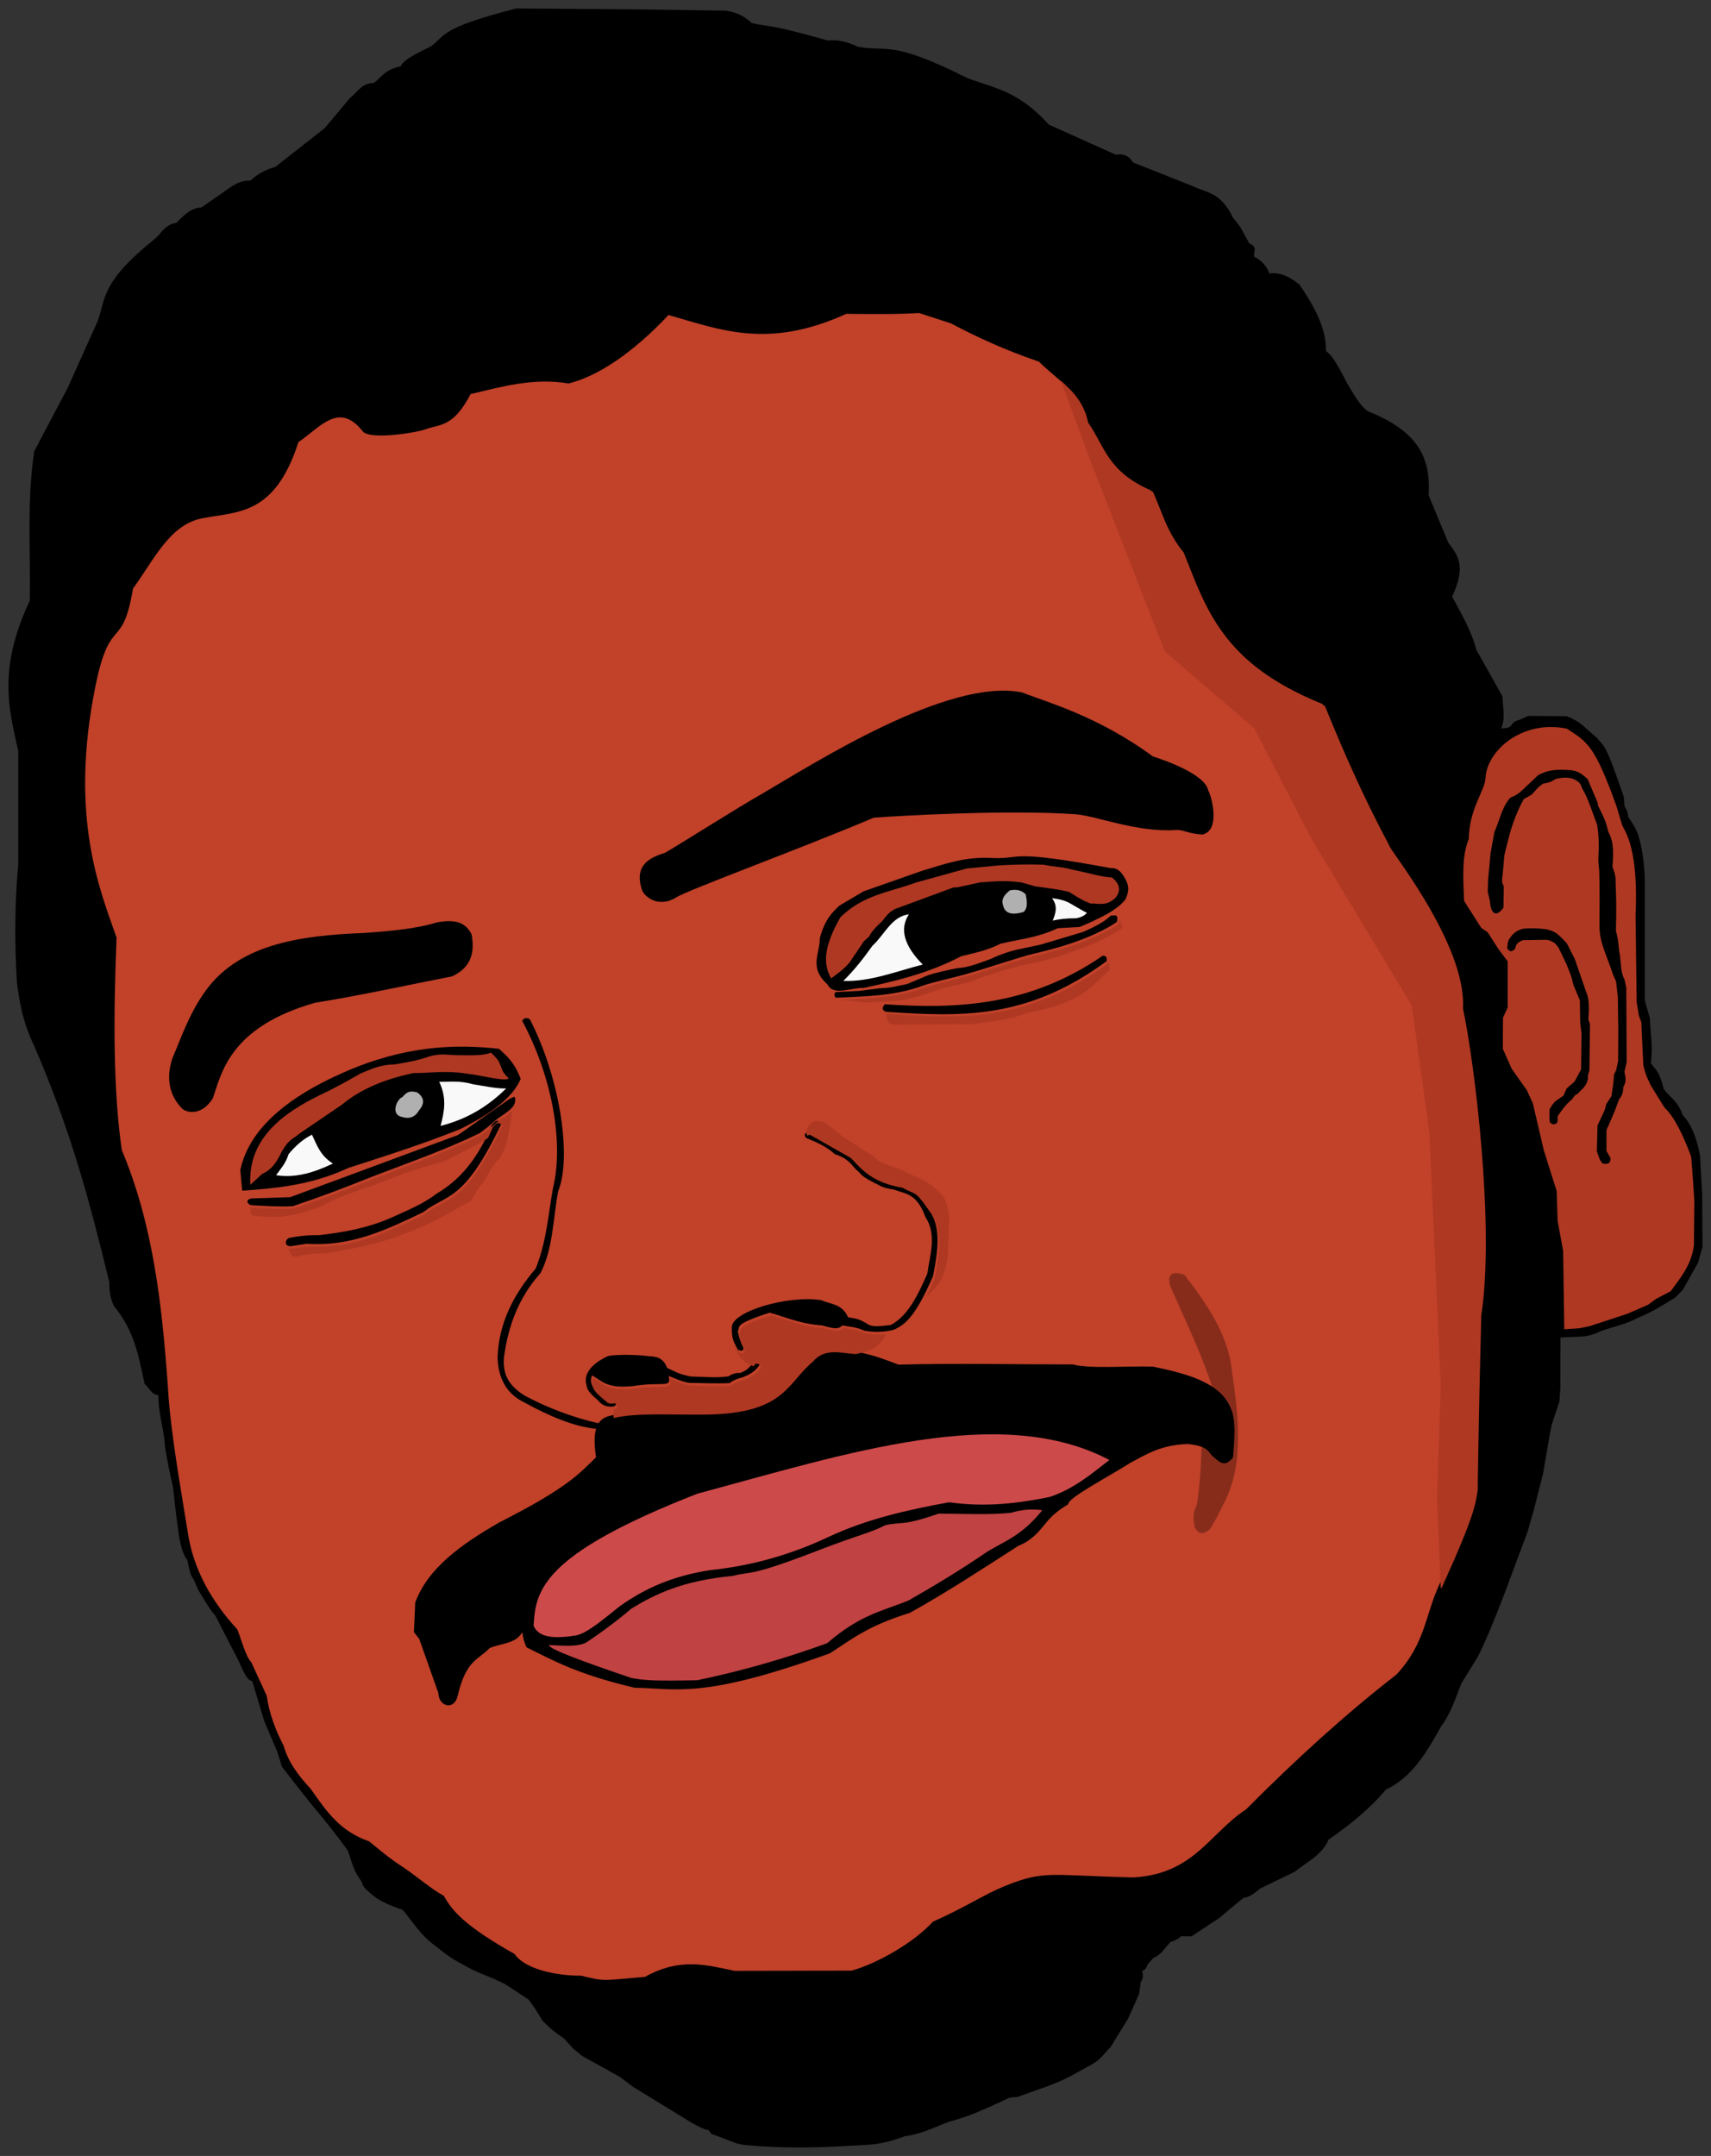<?xml version="1.0" encoding="UTF-8" standalone="no"?>
<!-- Created with Inkscape (http://www.inkscape.org/) -->

<svg
   xmlns:dc="http://purl.org/dc/elements/1.1/"
   xmlns:cc="http://creativecommons.org/ns#"
   xmlns:rdf="http://www.w3.org/1999/02/22-rdf-syntax-ns#"
   xmlns:svg="http://www.w3.org/2000/svg"
   xmlns="http://www.w3.org/2000/svg"
   xmlns:sodipodi="http://sodipodi.sourceforge.net/DTD/sodipodi-0.dtd"
   xmlns:inkscape="http://www.inkscape.org/namespaces/inkscape"
   width="201.95mm"
   height="254.372mm"
   viewBox="0 0 181.755 228.934"
   version="1.1"
   id="svg8"
   inkscape:version="0.92.3 (2405546, 2018-03-11)"
   sodipodi:docname="desenhando.svg">
  <rect x="0" y="0" width="181.755" height="228.934" fill="#333333" stroke="none"/>
  <defs
     id="defs2" />
  <sodipodi:namedview
     id="base"
     pagecolor="#ffffff"
     bordercolor="#666666"
     borderopacity="1.0"
     inkscape:pageopacity="0.0"
     inkscape:pageshadow="2"
     inkscape:zoom="0.5"
     inkscape:cx="443.35414"
     inkscape:cy="480.0518"
     inkscape:document-units="mm"
     inkscape:current-layer="layer1"
     showgrid="false"
     inkscape:window-width="1366"
     inkscape:window-height="713"
     inkscape:window-x="0"
     inkscape:window-y="27"
     inkscape:window-maximized="1"
     inkscape:snap-object-midpoints="true"
     inkscape:snap-midpoints="true"
     scale-x="0.9"
     fit-margin-top="1"
     fit-margin-left="1"
     fit-margin-right="1"
     fit-margin-bottom="1" />
  <g
     inkscape:label="Camada 1"
     inkscape:groupmode="layer"
     id="layer1"
     transform="translate(0.261,0.405)">
    <g
       id="g4744"
       transform="translate(-11.974,-38.914)">
      <path
         sodipodi:nodetypes="cccccccccccccccccccccccccccccccccccccccccccccccccccccccccccccccccccccccccccccccccccccccccccccccccccccccccccccccccccccccccccccccccccccccccccccccccccccccc"
         inkscape:connector-curvature="0"
         id="path3778"
         d="m 171.176,115.855 c 0.498,-1.134 0.151,-2.268 0.142,-3.402 l -2.788,-4.961 c -0.478,-1.94 -1.567,-3.778 -2.556,-5.632 1.604,-3.422 0.471,-4.484 -0.421,-5.754 l -2.079,-5.008 c 0.203,-3.576 -0.712,-6.647 -6.473,-8.93 -0.909,-0.671 -1.515,-1.871 -2.186,-2.959 -1.38,-2.722 -1.849,-3.163 -2.238,-3.408 0.003,-2.584 -1.319,-4.837 -2.806,-7.049 -1.1,-0.933 -2.17,-1.341 -3.207,-1.203 -0.335,-0.871 -0.91,-1.42 -1.622,-1.788 -0.135,-0.471 0.456,-0.991 -0.52,-1.406 l -0.969,-1.76 -0.78,-1.004 c -1.292,-2.696 -2.828,-2.623 -4.295,-3.33 l -6.314,-2.506 c -0.435,-0.754 -1.071,-0.944 -1.821,-0.819 l -7.118,-3.197 c -3.312,-3.679 -5.911,-3.873 -8.693,-4.961 -8.145,-4.089 -8.451,-2.716 -11.576,-3.307 -1.071,-0.491 -2.142,-0.798 -3.213,-0.661 -6.492,-1.83 -5.797,-1.36 -8.079,-1.843 -0.913,-0.908 -1.827,-1.161 -2.74,-1.323 l -9.473,-0.142 -12.804,-0.095 c -8.273,2.123 -7.485,2.894 -9.048,4.016 -1.432,0.709 -2.941,1.417 -3.213,2.126 -1.683,0.347 -2.032,1.139 -2.858,1.772 -1.351,0.019 -1.737,1.003 -2.528,1.583 l -2.693,3.213 -5.244,4.11 c -1.142,0.323 -1.993,0.831 -2.646,1.465 -1.311,-0.092 -2.295,0.855 -3.355,1.559 l -1.843,1.276 c -1.315,0.102 -1.924,0.964 -2.693,1.654 -1.168,0.159 -1.529,1.058 -2.221,1.654 -5.937,4.76 -5.214,6.413 -6.142,8.835 l -3.166,7.04 -3.544,6.709 c -0.802,5.22 -0.385,10.576 -0.472,15.875 -3.417,7.21 -2.227,11.53 -1.228,15.97 v 12.001 c -0.337,3.626 -0.428,7.743 -0.142,12.615 0.282,2.055 0.601,4.13 1.843,6.709 3.883,8.986 5.857,16.381 7.973,25.088 -0.002,0.996 0.099,1.678 0.481,2.504 2.015,2.47 2.519,4.682 3.263,8.268 0.484,0.41 0.746,1.186 1.471,1.199 -0.021,1.96 0.639,3.834 0.703,5.51 l 0.378,2.126 0.472,2.173 0.331,2.929 0.331,2.457 c 0.197,0.879 0.392,1.762 0.85,2.315 l 0.189,0.85 c 0.096,0.382 0.143,0.756 0.472,1.181 l 0.52,1.181 0.378,0.614 c 0.439,0.733 0.87,1.475 1.417,2.079 l 2.504,4.866 c 0.453,1.02 0.903,2.071 1.417,2.079 l 1.276,4.252 1.37,3.213 0.52,1.654 2.362,3.024 c 1.542,1.952 2.467,2.896 4.626,5.857 0.368,1.024 0.567,2.049 1.304,3.073 0.498,0.612 -0.171,0.543 1.748,1.984 0.875,0.552 1.824,0.921 2.788,1.252 1.072,1.275 1.848,2.625 3.402,3.78 0.867,0.655 1.463,1.247 3.095,2.079 1.063,0.635 2.126,1.001 3.189,1.465 l 1.205,0.567 2.48,1.63 0.751,1.059 0.735,1.203 0.802,0.768 0.568,0.468 0.902,0.635 0.935,1.036 0.969,0.802 4.026,2.238 1.42,1.069 6.185,3.787 c 0.596,0.286 1.14,0.703 1.816,0.789 l 0.286,0.392 2.74,1.039 0.685,0.142 c 4.977,0.473 8.815,0.245 12.662,0.024 2.025,-0.069 3.334,-0.525 4.488,-0.945 1.862,-0.241 3.208,-0.997 4.748,-1.559 1.885,-0.454 4.096,-1.452 6.355,-2.528 l 0.921,-0.095 c 1.88,-0.728 3.854,-1.269 5.622,-2.221 l 2.268,-1.252 c 0.908,-0.508 1.324,-1.213 1.953,-1.833 l 1.838,-2.986 1.185,-2.66 0.167,-1.253 c 0.289,-0.389 0.256,-0.777 0.148,-1.166 0.453,-0.155 0.445,-0.424 0.567,-0.661 l 0.614,-0.709 c 0.971,-0.425 1.244,-1.15 1.866,-1.725 0.398,-0.101 0.772,-0.261 1.081,-0.584 l 1.102,0.017 2.966,-1.961 1.772,-1.488 0.827,-0.661 c 0.405,-0.004 0.964,-0.297 1.725,-0.969 l 3.709,-1.795 c 1.113,-0.936 2.959,-1.815 3.568,-3.399 2.393,-1.652 4.501,-3.4 6.094,-5.319 2.829,-1.318 4.358,-4.022 5.882,-6.733 1.027,-1.379 1.515,-2.973 2.122,-4.519 l 1.771,-2.873 c 1.826,-3.688 3.535,-8.67 5.279,-13.263 l 0.668,-2.339 0.969,-3.809 0.735,-4.276 0.2,-0.969 0.802,-2.405 0.1,-1.403 0.017,-5.412 2.155,-0.1 c 0.801,-0.02 1.503,-0.271 2.172,-0.601 1.309,-0.448 2.679,-0.718 3.909,-1.403 1.523,-0.607 2.683,-1.37 3.909,-2.105 l 0.835,-0.835 1.637,-2.907 0.468,-1.67 -0.033,-5.512 -0.234,-4.243 c -0.439,-2.211 -1.084,-3.478 -1.837,-4.243 -0.51,-1.493 -1.327,-1.861 -2.005,-2.74 -0.504,-2.067 -0.923,-2.095 -1.37,-2.773 0.227,-1.74 -0.056,-3.173 -0.109,-4.745 l -0.543,-1.937 v -12.355 c -0.003,-1.425 -0.131,-2.851 -0.449,-4.276 -0.373,-1.658 -0.861,-2.118 -1.323,-2.858 -0.011,-0.569 -0.219,-0.784 -0.378,-1.087 l -0.071,-0.992 c -1.673,-4.891 -1.881,-5.006 -2.221,-5.552 l -0.638,-0.732 -1.441,-1.276 c -0.531,-0.485 -1.147,-0.772 -1.772,-1.039 l -4.087,-0.024 -1.016,0.449 c -0.401,0.075 -0.661,0.336 -0.874,0.661 l -0.331,0.165 z"
         style="opacity:1;fill:#000000;fill-opacity:1;stroke:none;stroke-width:0.265px;stroke-linecap:butt;stroke-linejoin:miter;stroke-opacity:1" />
      <path
         sodipodi:nodetypes="cccccccccccccccccccccccsccccccccccccccscccsccc"
         inkscape:connector-curvature="0"
         id="path235"
         d="m 33.404,93.507 c 3.678,-0.687 7.531,-0.346 10.011,-8.049 2.419,-1.671 4.34,-4.342 6.879,-1.093 0.943,0.868 5.816,0.055 6.615,-0.272 1.522,-0.557 2.939,-0.171 4.796,-3.741 3.29,-0.766 6.608,-1.754 10.418,-1.124 3.189,-0.799 6.9,-3.333 10.602,-7.269 5.434,1.536 10.533,3.684 18.882,-0.124 2.558,0.022 5.104,0.066 7.748,-0.083 l 3.373,1.094 c 2.708,1.43 5.671,2.814 9.353,4.068 1.919,1.937 4.376,3.147 5.028,6.352 1.773,2.5 1.986,5.174 6.868,7.328 0.972,2.14 1.478,4.28 3.256,6.42 2.368,5.843 3.991,11.805 14.976,16.269 1.932,4.748 4.05,9.602 6.857,14.85 -0.345,-0.05 8.204,10.386 7.788,17.214 1.215,5.652 3.398,23.043 1.945,32.584 -0.309,11.8 -0.378,18.521 -0.378,18.521 -0.251,1.475 -0.236,2.437 -3.78,10.253 -1.528,3.205 -1.477,6.278 -4.583,9.615 -5.404,4.187 -10.827,9.136 -15.981,14.326 -3.857,2.507 -5.506,6.839 -11.937,7.22 -9.024,-0.209 -9.43,-0.81 -13.782,0.956 -2.094,0.85 -4.069,2.201 -7.541,3.744 -2.083,2.275 -5.98,4.462 -8.636,5.198 l -12.426,0.024 c -2.919,-0.595 -5.748,-1.472 -9.527,0.641 -4.462,0.357 -4.126,0.542 -6.799,-0.134 -1.694,0.037 -5.707,-0.385 -7.05,-2.294 -5.39,-3.045 -6.642,-4.613 -7.513,-6.173 -1.348,-0.734 -2.866,-2.06 -4.247,-2.992 -1.681,-1.072 -2.801,-2.086 -3.679,-2.791 -3.031,-1.062 -4.402,-2.973 -6.245,-5.615 -1.239,-1.314 -2.369,-2.81 -2.845,-4.532 -0.857,-1.646 -1.54,-3.421 -1.799,-5.31 l -1.646,-3.575 c -0.593,-0.61 -1,-2.25 -1.48,-3.48 -2.772,-3.006 -4.653,-6.399 -5.246,-10.189 -0.658,-4.203 -1.873,-10.761 -2.125,-15.503 -0.617,-8.593 -1.53,-17.192 -4.902,-25.206 -0.906,-6.222 -0.903,-14.082 -0.555,-22.56 -1.705,-4.918 -5.083,-12.727 -2.243,-26.712 1.563,-7.698 2.839,-3.577 3.991,-10.364 2.225,-3.012 3.926,-6.941 7.56,-7.489 z"
         style="opacity:1;fill:#c14129;fill-opacity:1;stroke:none;stroke-width:0.265;stroke-linecap:butt;stroke-linejoin:miter;stroke-miterlimit:4;stroke-dasharray:none;stroke-opacity:1" />
      <path
         transform="scale(0.265)"
         id="path4587"
         d="m 665.699,436.637 c -14.827,0.109 -25.706,11.011 -26.041,20.686 -0.242,4.719 -6.578,12.296 -6.672,24.129 -2.898,6.931 -2.25,15.99 -1.893,24.875 l 6.881,10.797 2.561,1.736 4.285,6.695 3.75,5 v 18.482 l -1.875,4.018 -0.088,12.5 3.57,8.037 6.072,8.57 2.41,5.268 4.375,18.75 5.18,16.43 0.357,11.785 2.23,12.232 0.447,31.34 6.25,-0.447 3.84,-0.803 4.463,-1.43 10.805,-3.57 8.215,-3.572 3.303,-2.41 5.803,-3.035 c 3.837,-5.359 8.181,-10.215 9.287,-18.305 l 0.178,-17.857 -0.803,-11.875 -0.447,-5.803 c -3.357,-9.048 -6.883,-16.15 -10.715,-19.732 l -3.125,-5 -2.5,-4.107 -1.785,-3.928 -1.072,-3.93 -0.625,-12.945 -0.178,-4.287 -0.982,-2.588 -0.893,-5.537 -0.445,-34.73 c 0.692,-15.462 -0.664,-26.592 -4.02,-33.482 l -1.338,-2.59 -2.32,-7.746 c -8.795,-24.38 -11.536,-25.533 -19.867,-30.969 -2.26,-0.46 -4.46,-0.666 -6.578,-0.65 z m 4.682,17.123 c 0.762,0.009 1.594,0.041 2.508,0.102 3.925,0.107 5.805,1.919 7.766,3.662 l 1.01,2.463 2.398,5.619 c 0.295,0.779 0.729,1.417 0.695,2.525 1.386,2.85 3.095,5.605 4.104,10.354 1.671,3.307 2.4,6.099 1.705,14.078 0.445,1.348 0.945,2.524 1.23,4.482 0.033,4.662 0.358,6.06 0.283,15.279 l -0.125,6.061 c 1.147,3.697 0.899,6.142 1.641,9.977 0.503,4.104 0.253,6.389 1.832,9.596 l 0.693,3.219 0.127,29.801 -0.885,3.787 c 0.522,2.634 0.861,3.761 -0.441,6.125 -0.11,2.153 -0.296,3.154 -1.705,4.924 l -1.768,4.799 -3.283,7.576 v 8.334 l 1.643,2.84 c 0.069,2.267 -1.343,2.559 -3.283,2.146 l -1.01,-1.514 -1.201,-3.283 0.254,-10.418 2.84,-6.061 0.695,-2.525 2.084,-3.221 0.693,-4.861 0.316,-3.725 0.883,-1.895 0.758,-3.598 0.062,-13.068 -0.188,-12.564 -0.695,-6.188 -1.199,-2.715 -1.01,-2.904 -2.211,-5.934 c -1.208,-3.378 -2.371,-6.987 -2.24,-11.301 -3.8e-4,-6.898 0.138,-12.912 -0.09,-21.25 l -0.385,-4.447 c 0.275,-5.194 0.347,-9.519 -0.504,-14.33 -1.926,-5.036 -3.612,-10.713 -5.998,-14.521 -0.571,-1.861 -1.003,-2.076 -1.453,-2.525 -2.416,-2.005 -5.664,-2.112 -9.09,-1.199 l -2.117,1.166 -1.166,0.35 -1.895,0.379 -1.768,1.389 -2.652,2.904 c -0.895,0.546 -1.923,1.224 -3.156,1.768 l -0.758,1.389 c -4.274,8.227 -5.348,14.454 -7.07,21.086 l -0.758,8.334 c -0.163,1.323 -0.479,2.616 0.504,4.168 l -0.125,8.586 c -2.392,3.446 -4.972,3.466 -5.43,-2.525 l -0.885,-3.852 0.189,-5.303 0.947,-10.102 1.547,-8.492 c 2.11,-4.688 2.883,-9.796 6.346,-13.732 1.375,-0.679 2.669,-0.868 5.666,-3.818 l 1.404,-1.357 4.23,-3.979 c 2.273,-0.994 4.157,-2.12 9.488,-2.059 z m -11.139,63.537 c 1.555,0.034 3.116,0.158 4.686,0.357 2.116,0.619 3.761,0.347 8.438,5.803 l 3.125,6.205 4.732,13.705 c 1.055,2.172 0.984,6.764 0.67,10.537 l 0.67,1.785 -0.246,18.572 -0.602,2.008 0.045,1.43 c -0.91,3.462 -2.632,4.039 -4.02,5.803 -0.44,0.296 -1.248,0.411 -2.275,2.232 -2.914,2.361 -4.239,4.583 -5.85,6.83 0.056,0.796 0.011,1.593 -0.111,2.389 -0.872,1.342 -2.223,0.988 -3.035,0.066 -0.248,-1.696 -0.197,-3.393 -0.156,-5.09 l 1.072,-1.83 1.205,-1.473 3.348,-2.277 1.25,-2.857 3.17,-2.768 2.635,-4.865 0.178,-14.465 -0.535,-4.33 -0.135,-8.93 -2.59,-6.16 -0.49,-2.053 -0.492,-1.697 -1.83,-4.643 -3.17,-6.562 -1.338,-1.652 c -0.958,-0.72 -2.049,-1.229 -3.305,-1.473 l -9.42,0.133 c -0.947,0.277 -1.88,0.712 -2.768,1.697 l -0.602,1.764 c -0.714,0.704 -1.749,1.891 -3.148,-0.223 0.231,-1.027 0.098,-2.344 0.693,-3.371 0.366,-0.67 1.11,-1.696 1.762,-2.365 1.934,-1.666 2.684,-1.596 3.795,-2.055 1.539,-0.157 3.089,-0.212 4.645,-0.178 z"
         style="opacity:1;fill:#af3822;fill-opacity:1;stroke:none;stroke-width:1px;stroke-linecap:butt;stroke-linejoin:miter;stroke-opacity:1"
         inkscape:connector-curvature="0" />
      <path
         transform="scale(0.265)"
         id="path4595"
         d="m 469.461,297.883 12.887,34.697 28.789,73.742 35.861,30.809 22.729,43.941 40.406,67.176 7.07,51.012 4.545,101.521 -1.514,45.457 1.514,35.355 0.273,0.195 c 0.084,-0.182 0.157,-0.363 0.244,-0.545 13.393,-29.539 13.336,-33.176 14.285,-38.75 0,0 0.261,-25.4 1.43,-70 5.493,-36.063 -2.759,-101.79 -7.35,-123.152 1.572,-25.809 -30.743,-65.25 -29.438,-65.062 -10.608,-19.834 -18.615,-38.181 -25.916,-56.125 -41.518,-16.873 -47.651,-39.409 -56.602,-61.492 -6.719,-8.088 -8.631,-16.174 -12.305,-24.262 -18.451,-8.144 -19.256,-18.248 -25.957,-27.697 -1.593,-7.834 -6.047,-12.51 -10.953,-16.82 z"
         style="opacity:1;fill:#af3822;fill-opacity:1;stroke:none;stroke-width:1px;stroke-linecap:butt;stroke-linejoin:miter;stroke-opacity:1"
         inkscape:connector-curvature="0" />
      <path
         sodipodi:nodetypes="cccccccccc"
         inkscape:connector-curvature="0"
         id="path4601"
         d="m 34.317,155.154 c 0.92,-2.643 1.75,-7.563 10.851,-10.164 5.01,-0.807 9.724,-1.86 14.566,-2.806 2.006,-0.92 2.449,-2.519 2.067,-4.477 -0.777,-1.515 -2.113,-1.494 -3.604,-1.27 -2.376,0.729 -5.032,0.928 -7.684,1.136 -7.121,0.263 -13.727,1.245 -17.239,6.548 -1.501,2.188 -2.305,4.531 -3.273,6.838 -0.197,0.649 -1.008,3.165 1.051,5.256 0.402,0.422 2.014,0.883 3.264,-1.062 z"
         style="opacity:1;fill:#000000;fill-opacity:1;stroke:none;stroke-width:0.265px;stroke-linecap:butt;stroke-linejoin:miter;stroke-opacity:1" />
      <path
         style="opacity:1;fill:#000000;fill-opacity:1;stroke:none;stroke-width:0.265px;stroke-linecap:butt;stroke-linejoin:miter;stroke-opacity:1"
         d="m 83.508,133.822 c 1.272,-0.82 13.117,-5.14 21.027,-8.487 2.526,-0.191 14.126,-0.867 21.375,-0.368 2.257,0.155 6.488,1.947 10.685,1.678 0.907,-0.058 1.264,0.405 2.872,0.477 1.947,-0.46 0.924,-4.156 0.595,-4.663 -0.312,-1.702 -4.449,-3.171 -5.886,-3.628 -5.855,-4.316 -11.408,-5.806 -13.879,-6.79 -7.842,-1.639 -22.243,7.61 -27.736,10.818 -2.313,1.3 -8.133,4.993 -10.185,6.197 -1.432,0.462 -3.39,1.176 -2.466,3.961 0.174,0.556 1.617,1.999 3.598,0.806 z"
         id="path4603"
         inkscape:connector-curvature="0"
         sodipodi:nodetypes="ccsscccccccc" />
      <path
         sodipodi:nodetypes="ccccc"
         inkscape:connector-curvature="0"
         id="path4621"
         d="m 105.692,145.148 c 7.717,0.532 15.434,0.171 23.151,-5.15 0.278,-0.015 0.491,0.067 0.425,0.567 -8.485,6.234 -15.423,5.913 -23.435,5.386 -0.568,-0.238 -0.329,-0.522 -0.142,-0.803 z"
         style="opacity:1;fill:#000000;fill-opacity:1;stroke:none;stroke-width:0.265px;stroke-linecap:butt;stroke-linejoin:miter;stroke-opacity:1" />
      <path
         sodipodi:nodetypes="ccssccccccccccccccc"
         inkscape:connector-curvature="0"
         id="path4623"
         d="m 100.493,144.456 c 3.011,-0.162 6.006,-0.129 9.121,-1.236 1.192,-0.437 3.242,-0.85 4.853,-1.311 2.335,-0.668 5.518,-1.761 6.974,-2.107 2.761,-0.656 5.497,-1.424 8.185,-2.93 l 0.735,-0.468 c 0.188,-0.948 -0.297,-0.639 -0.651,-0.668 -0.702,0.687 -1.792,1.226 -2.957,1.737 l -4.477,1.336 -1.712,0.367 c -1.053,0.197 -2.183,0.487 -3.633,1.169 -1.17,0.415 -2.329,0.913 -3.541,0.969 -1.142,0.242 -2.311,0.478 -3.174,0.785 -0.664,0.28 -1.093,0.462 -2.138,0.902 -0.932,0.162 -1.488,0.408 -2.957,0.451 l -2.136,0.278 -2.479,0.117 c -0.11,0.129 -0.294,0.207 -0.013,0.607 z"
         style="opacity:1;fill:#000000;fill-opacity:1;stroke:none;stroke-width:0.265px;stroke-linecap:butt;stroke-linejoin:miter;stroke-opacity:1" />
      <path
         sodipodi:nodetypes="ccccccccccccccc"
         inkscape:connector-curvature="0"
         id="path4625"
         d="m 98.794,138.155 c 0.037,1.606 -1.208,3.084 0.827,4.89 0.629,1.284 2.501,0.309 3.805,0.375 3.58,-0.762 7.121,-1.646 10.393,-3.375 1.386,-0.346 2.772,-0.597 4.158,-1.323 2.023,-0.477 4,-0.65 6.104,-1.65 l 2.322,-0.134 c 1.985,-0.851 3.947,-1.724 4.874,-2.941 0.252,-0.626 0.54,-1.234 -0.118,-2.315 -0.475,-0.854 -0.967,-1.022 -1.465,-0.992 -10.996,-2.037 -9.307,-0.953 -12.495,-1.068 -2.967,-0.202 -5.218,0.669 -7.584,1.37 l -6.181,2.172 -2.539,1.503 c -0.79,0.728 -1.572,1.496 -2.101,3.488 z"
         style="opacity:1;fill:#000000;fill-opacity:1;stroke:none;stroke-width:0.265px;stroke-linecap:butt;stroke-linejoin:miter;stroke-opacity:1" />
      <path
         sodipodi:nodetypes="cccccccccccccccccccccc"
         inkscape:connector-curvature="0"
         id="path4627"
         d="m 99.992,142.401 c -0.539,-1.061 -1.206,-2.658 0.986,-6.481 2.431,-2.414 5.3,-2.683 8.018,-3.692 l 5.429,-1.503 3.541,-0.334 c 1.378,-0.072 2.825,-0.12 4.577,-0.067 1.183,0.255 2.123,0.228 3.02,0.521 1.427,0.263 3.27,0.826 4.272,0.838 0.776,0.636 1.01,1.333 0.402,2.126 -0.992,0.993 -1.817,0.604 -2.693,0.638 -1.211,-0.485 -1.563,-0.827 -2.268,-1.228 -0.973,-0.264 -2.32,-0.416 -3.591,-0.591 l -1.488,-0.425 c -2.057,-0.257 -3.048,-0.064 -4.347,0 l -2.41,0.52 -0.449,0.024 -5.835,2.15 c -0.943,0.292 -1.293,0.894 -1.748,1.441 -0.505,0.474 -1.018,0.933 -1.394,1.645 l -0.52,0.457 -1.541,2.278 c -0.592,0.715 -1.283,1.183 -1.961,1.685 z"
         style="opacity:1;fill:#af3822;fill-opacity:1;stroke:none;stroke-width:0.265px;stroke-linecap:butt;stroke-linejoin:miter;stroke-opacity:1" />
      <path
         sodipodi:nodetypes="ccccc"
         inkscape:connector-curvature="0"
         id="path4629"
         d="m 108.261,135.603 c -1.031,1.572 -0.484,3.356 1.47,5.329 -2.799,0.712 -5.556,1.839 -8.436,1.737 1.186,-1.163 2.169,-2.429 3.09,-3.725 1.27,-1.151 2.05,-3.142 3.875,-3.341 z"
         style="opacity:1;fill:#f9f9f9;fill-opacity:1;stroke:none;stroke-width:0.265px;stroke-linecap:butt;stroke-linejoin:miter;stroke-opacity:1" />
      <path
         sodipodi:nodetypes="cccccc"
         inkscape:connector-curvature="0"
         id="path4631"
         d="m 123.468,133.88 c 0.664,0.899 0.358,1.641 0.071,2.386 0.642,-0.149 1.4,-0.256 2.48,-0.248 0.438,-0.076 0.845,-0.221 1.158,-0.579 -0.147,-0.038 -1.056,-0.583 -1.725,-0.969 -0.682,-0.405 -1.333,-0.492 -1.984,-0.591 z"
         style="opacity:1;fill:#f9f9f9;fill-opacity:1;stroke:none;stroke-width:0.265px;stroke-linecap:butt;stroke-linejoin:miter;stroke-opacity:1" />
      <path
         sodipodi:nodetypes="ccccc"
         inkscape:connector-curvature="0"
         id="path4633"
         d="m 118.992,133.053 c -1.095,0.862 -0.812,1.404 -0.591,1.961 0.342,0.591 1.085,0.62 2.055,0.331 0.247,-0.279 0.488,-0.571 0.213,-1.866 -0.504,-0.508 -1.079,-0.544 -1.677,-0.425 z"
         style="opacity:1;fill:#b0b0b0;fill-opacity:1;stroke:none;stroke-width:0.265px;stroke-linecap:butt;stroke-linejoin:miter;stroke-opacity:1" />
      <path
         sodipodi:nodetypes="cccccccccc"
         inkscape:connector-curvature="0"
         id="path4637"
         d="m 42.496,169.947 c -0.412,0.056 -0.709,0.803 0.033,0.902 l 1.771,-0.267 c 4.794,0.325 8.584,-1.547 12.397,-3.369 2.48,-1.975 4.226,-0.902 8.268,-9.355 -0.227,-0.391 -0.51,-0.546 -0.987,0.096 -1.182,2.77 -2.836,5.536 -5.911,7.322 -1.493,1.146 -3.179,1.79 -4.819,2.551 -2.512,1.093 -5.096,1.563 -7.701,1.843 -1.064,-0.025 -2.076,0.08 -3.05,0.278 z"
         style="opacity:1;fill:#000000;fill-opacity:1;stroke:none;stroke-width:0.265px;stroke-linecap:butt;stroke-linejoin:miter;stroke-opacity:1" />
      <path
         sodipodi:nodetypes="cccccccc"
         inkscape:connector-curvature="0"
         id="path4639"
         d="m 37.439,164.94 -0.198,-2.183 c 0.839,-3.976 4.358,-7.463 10.996,-10.379 6.374,-2.797 11.603,-3.033 16.488,-2.502 0.791,0.759 1.595,1.342 2.301,3.2 -0.901,2.089 -3.326,3.786 -6.402,5.316 -3.939,1.584 -7.924,2.849 -11.906,4.134 -3.871,1.809 -7.58,2.164 -11.278,2.414 z"
         style="opacity:1;fill:#000000;fill-opacity:1;stroke:none;stroke-width:0.265px;stroke-linecap:butt;stroke-linejoin:miter;stroke-opacity:1" />
      <path
         sodipodi:nodetypes="cccccsccccc"
         inkscape:connector-curvature="0"
         id="path4641"
         d="m 38.398,165.767 c -0.466,0.099 -0.579,0.44 -0.056,0.716 1.472,0.083 2.937,0.18 4.469,0.112 2.785,-0.94 5.569,-1.982 8.354,-3.11 3.86,-1.489 7.773,-2.835 11.511,-4.65 0.732,-0.567 0.967,-0.704 1.568,-1.271 0.602,-0.567 2.158,-1.25 2.185,-2.131 0.076,-0.766 -0.243,-0.325 -0.551,-0.262 l -5.507,3.859 -17.838,6.605 z"
         style="opacity:1;fill:#000000;fill-opacity:1;stroke:none;stroke-width:0.265px;stroke-linecap:butt;stroke-linejoin:miter;stroke-opacity:1" />
      <path
         sodipodi:nodetypes="ccccc"
         inkscape:connector-curvature="0"
         id="path4643"
         d="m 47.076,162.062 c -1.913,0.903 -3.873,1.572 -6.034,1.239 0.466,-0.674 0.982,-1.169 1.333,-2.245 0.739,-0.889 1.553,-1.605 2.479,-2.058 0.516,1.085 0.872,2.216 2.222,3.064 z"
         style="opacity:1;fill:#f9f9f9;fill-opacity:1;stroke:none;stroke-width:0.265px;stroke-linecap:butt;stroke-linejoin:miter;stroke-opacity:1" />
      <path
         sodipodi:nodetypes="ccccc"
         inkscape:connector-curvature="0"
         id="path4653"
         d="m 58.372,153.386 c 0.84,1.757 0.524,3.226 0.14,4.677 2.942,-0.741 5.147,-2.177 6.969,-3.976 -0.984,0.037 -2.293,-0.251 -3.508,-0.444 -1.48,-0.412 -2.467,-0.249 -3.601,-0.257 z"
         style="opacity:1;fill:#f9f9f9;fill-opacity:1;stroke:none;stroke-width:0.265px;stroke-linecap:butt;stroke-linejoin:miter;stroke-opacity:1" />
      <path
         sodipodi:nodetypes="ccccc"
         inkscape:connector-curvature="0"
         id="path4655"
         d="m 54.466,155 c -0.593,0.198 -1.305,1.856 -0.07,2.105 0.976,0.314 1.521,-0.152 1.801,-0.655 0.581,-0.675 0.686,-1.329 -0.164,-1.941 -0.821,-0.224 -1.126,-0.03 -1.567,0.491 z"
         style="opacity:1;fill:#b0b0b0;fill-opacity:1;stroke:none;stroke-width:0.265px;stroke-linecap:butt;stroke-linejoin:miter;stroke-opacity:1" />
      <path
         sodipodi:nodetypes="cccccccccccccccc"
         inkscape:connector-curvature="0"
         id="path4657"
         d="m 38.306,164.319 c -0.289,-5.008 3.665,-7.694 7.334,-9.5 1.492,-0.698 2.936,-1.493 4.366,-2.315 1.089,-0.455 2.148,-0.956 3.539,-0.959 1.32,-0.203 2.598,-0.438 3.671,-0.827 1.256,-0.382 2.016,-0.186 2.927,-0.165 1.298,-0.005 2.754,0.117 3.73,-0.269 0.979,0.959 0.812,0.953 1.096,1.592 0.156,0.468 0.421,0.827 0.764,1.108 -0.113,0.458 -2.932,-0.309 -4.399,-0.463 -2.209,-0.359 -3.872,-0.07 -5.743,-0.062 -2.787,0.608 -5.389,1.549 -7.585,3.369 l -4.448,3.026 c -0.642,0.589 -1.136,0.507 -2.001,2.1 -0.625,1.347 -1.297,1.907 -1.984,2.199 z"
         style="opacity:1;fill:#af3822;fill-opacity:1;stroke:none;stroke-width:0.265px;stroke-linecap:butt;stroke-linejoin:miter;stroke-opacity:1" />
      <path
         transform="scale(0.265)"
         id="path4659"
         d="m 249.471,590.461 c -1.934,1.95 -5.122,3.603 -6.662,5.055 -2.274,2.143 -3.16,2.661 -5.928,4.805 -14.127,6.859 -28.918,11.945 -43.506,17.574 -10.524,4.261 -21.048,8.198 -31.572,11.752 -5.789,0.257 -11.329,-0.11 -16.891,-0.422 -0.146,-0.077 -0.253,-0.157 -0.373,-0.236 -0.079,1.834 0.145,3.204 1.125,3.418 3.023,0.35 6.224,0.659 12.109,0.354 5.827,-0.984 11.552,-2.312 16.883,-4.949 5.29,-2.988 9.491,-3.954 14.23,-5.922 5.885,-1.781 12.189,-4.402 18.385,-6.807 l 15.467,-4.686 c 5.749,-2.976 11.779,-5.74 17.084,-9.049 0.7,-1.447 1.361,-2.902 1.982,-4.359 1.802,-2.424 2.874,-1.839 3.73,-0.361 -15.277,31.947 -21.875,27.893 -31.25,35.357 -14.41,6.887 -28.732,13.961 -46.852,12.732 l -6.693,1.012 c -0.475,-0.063 -0.829,-0.202 -1.096,-0.381 0.755,1.764 1.371,3.763 3.344,3.498 3.449,-0.742 6.86,-1.525 11.225,-1.236 11.033,-1.868 22.029,-3.807 31.908,-7.867 9.924,-3.45 18.455,-8.546 27.129,-13.473 0.568,-1.958 3.101,-5.094 5.25,-8 1.646,-2.81 2.993,-6.03 5.25,-8 2.945,-3.456 3.791,-8.002 4.709,-12.512 z"
         style="opacity:1;fill:#af3822;fill-opacity:1;stroke:none;stroke-width:1px;stroke-linecap:butt;stroke-linejoin:miter;stroke-opacity:1"
         inkscape:connector-curvature="0" />
      <path
         transform="scale(0.265)"
         id="path4667"
         d="m 488.605,530.797 c -0.006,0.149 -0.01,0.297 -0.033,0.473 -32.068,23.561 -58.292,22.35 -88.572,20.357 -0.182,-0.076 -0.313,-0.156 -0.453,-0.234 -0.086,1.81 0.277,3.445 2.223,4.469 l 31.688,-0.176 c 7.402,-1.079 14.59,-1.348 22.539,-4.508 23.149,-4.362 25.388,-10.957 32.969,-17.059 0.129,-1.008 -0.063,-2.144 -0.359,-3.322 z"
         style="opacity:1;fill:#af3822;fill-opacity:1;stroke:none;stroke-width:1px;stroke-linecap:butt;stroke-linejoin:miter;stroke-opacity:1"
         inkscape:connector-curvature="0" />
      <path
         transform="scale(0.265)"
         id="path4672"
         d="m 492.846,513.943 c 0.034,0.383 -0.005,0.899 -0.145,1.602 l -2.777,1.768 c -10.158,5.692 -20.497,8.594 -30.934,11.072 -5.504,1.307 -17.537,5.438 -26.361,7.963 -6.089,1.742 -13.835,3.305 -18.34,4.955 -11.218,3.986 -22.027,4.067 -32.869,4.596 l 10.393,1.184 c 6.942,-0.767 13.056,0.196 23.812,-3.562 8.75,-3.223 11.733,-3.301 17,-4.625 5.992,-2.438 12.523,-4.427 19.217,-6.279 7.127,-1.878 8.452,-1.093 22.008,-5.922 8.227,-2.695 14.669,-5.93 20.152,-9.457 -0.26,-1.852 -0.671,-2.793 -1.156,-3.293 z"
         style="opacity:1;fill:#af3822;fill-opacity:1;stroke:none;stroke-width:1px;stroke-linecap:butt;stroke-linejoin:miter;stroke-opacity:1"
         inkscape:connector-curvature="0" />
      <path
         sodipodi:nodetypes="ccccccccccccc"
         inkscape:connector-curvature="0"
         id="path4677"
         d="m 67.204,146.948 c 3.103,5.776 4.464,12.871 3.235,17.804 -0.496,2.822 -0.681,5.644 -1.824,8.466 -2.396,2.795 -3.939,5.884 -4.046,9.471 0.08,2.163 0.922,3.818 2.853,4.747 2.689,1.474 5.264,2.551 7.6,2.795 l 0.301,-0.586 c -2.519,-0.551 -5.303,-1.568 -7.822,-2.91 -2.078,-1.258 -2.36,-2.66 -2.255,-4.093 0.446,-3.342 1.58,-6.389 3.875,-8.938 1.339,-2.544 1.332,-5.761 1.885,-8.698 1.398,-3.398 0.365,-11.588 -2.954,-18.168 -0.169,-0.353 -0.845,-0.245 -0.849,0.11 z"
         style="opacity:1;fill:#000000;fill-opacity:1;stroke:none;stroke-width:0.265px;stroke-linecap:butt;stroke-linejoin:miter;stroke-opacity:1" />
      <path
         sodipodi:nodetypes="cccccccccccccccccccc"
         inkscape:connector-curvature="0"
         id="path4679"
         d="m 76.87,187.226 c 0.365,0.083 0.427,0.535 0,0.631 -0.802,0.102 -1.273,-0.209 -1.637,-0.655 -1.392,-1.171 -1.085,-1.33 -1.263,-1.777 -0.275,-1.464 1.295,-2.432 2.251,-2.883 0.365,-0.18 2.678,-0.253 4.484,-0.017 0.776,0.027 1.495,0.197 1.871,1.239 0.77,0.316 1.182,0.681 2.572,0.912 1.322,0.018 2.672,0.182 3.952,-0.023 0.403,-0.259 0.814,-0.4 1.239,-0.351 0.927,-0.343 1.133,-0.815 1.473,-1.263 0.401,-0.073 0.51,0.145 0.585,0.398 -0.473,0.745 -1.108,1.041 -1.754,1.31 -0.609,0.144 -1.082,0.355 -1.427,0.631 -1.379,0.065 -2.802,-0.003 -4.209,-0.023 -0.756,-0.078 -1.512,-0.431 -2.268,-0.748 0.336,1.378 -0.596,0.578 -3.718,1.076 -2.867,0.32 -3.368,-0.544 -4.416,-1.133 -0.49,1.19 0.739,1.885 1.52,2.616 0.213,0.103 0.466,0.112 0.744,0.061 z"
         style="opacity:1;fill:#000000;fill-opacity:1;stroke:none;stroke-width:0.265px;stroke-linecap:butt;stroke-linejoin:miter;stroke-opacity:1" />
      <path
         sodipodi:nodetypes="ccccccccccccccccccccccccccc"
         inkscape:connector-curvature="0"
         id="path4681"
         d="m 90.107,181.847 c 0.619,0.223 0.587,-0.031 0.561,-0.281 -0.263,-0.455 -0.454,-1.032 -0.585,-1.707 0.347,-0.479 -0.619,-0.663 3.391,-1.964 1.788,0.507 3.337,1.21 5.566,1.356 0.782,0.181 1.64,0.569 2.152,0 0.776,0.143 1.542,0.175 2.339,0.561 1.176,0.204 2.225,0.142 3.181,-0.117 1.056,-0.54 2.116,-1.093 4.116,-5.683 0.525,-2.69 0.914,-5.315 -0.491,-7.086 -1.679,-2.435 -1.465,-1.712 -2.912,-2.549 -3.201,-0.553 -4.279,-1.878 -5.484,-3.157 l -4.326,-2.456 c -0.447,0.026 -0.533,0.296 -0.257,0.585 0.997,0.426 1.984,0.782 3.064,1.731 1.373,0.425 1.669,1.042 2.222,1.614 0.709,0.525 0.177,0.585 2.666,1.777 0.614,0.279 0.945,0.275 1.356,0.351 1.174,0.477 2.417,0.332 3.356,2.923 1.021,1.566 0.69,3.342 0.339,5.122 l -0.143,0.904 c -0.994,2.224 -2.001,4.429 -3.879,5.434 -2.503,0.342 -2.267,-0.095 -2.83,-0.304 -0.584,-0.372 -1.144,-0.416 -1.707,-0.514 -0.635,-1.46 -1.861,-1.364 -2.876,-1.824 -3.549,-0.534 -9.471,1.206 -9.471,2.877 -0.038,1.235 0.232,1.653 0.655,2.409 z"
         style="opacity:1;fill:#000000;fill-opacity:1;stroke:none;stroke-width:0.265px;stroke-linecap:butt;stroke-linejoin:miter;stroke-opacity:1" />
      <path
         transform="scale(0.265)"
         id="path4683"
         d="m 372.127,594.523 c -3.677,-0.143 -5.186,3.349 -4.428,5.924 0.259,-0.212 0.663,-0.357 1.234,-0.391 l 16.352,9.281 c 4.554,4.834 8.63,9.841 20.727,11.932 5.467,3.163 4.658,0.433 11.004,9.635 5.309,6.694 3.841,16.615 1.857,26.781 -1.16,2.662 -2.229,4.927 -3.234,6.926 3.696,-2.993 7.198,-6.503 8.449,-15.941 0.573,-16.548 1.349,-15.765 -1.326,-23.246 -5.833,-7.501 -11.329,-8.08 -16.949,-11.217 -10.6,-3.743 -9.198,-3.398 -11.562,-5.625 -3.331,-1.968 -7.535,-4.993 -11.625,-7.312 l -7.188,-5.812 c -1.248,-0.612 -2.352,-0.896 -3.311,-0.934 z"
         style="opacity:1;fill:#af3822;fill-opacity:1;stroke:none;stroke-width:1px;stroke-linecap:butt;stroke-linejoin:miter;stroke-opacity:1"
         inkscape:connector-curvature="0" />
      <path
         sodipodi:nodetypes="cccccccccc"
         inkscape:connector-curvature="0"
         id="path4693"
         d="m 139.428,190.687 c -0.139,2.414 -0.102,4.476 -0.561,7.53 -0.226,0.61 -0.543,1.084 -0.241,2.474 0.569,0.995 1.094,0.577 1.621,0.198 0.798,-1.28 0.946,-1.737 1.373,-2.547 2.311,-4.242 1.657,-9.389 0.926,-14.486 -0.397,-3.542 -2.536,-6.795 -5.027,-9.988 -1.849,-0.592 -1.659,0.569 -1.521,1.124 1.535,3.532 3.212,6.942 4.465,10.716 z"
         style="opacity:1;fill:#872c1b;fill-opacity:1;stroke:none;stroke-width:0.265px;stroke-linecap:butt;stroke-linejoin:miter;stroke-opacity:1" />
      <path
         sodipodi:nodetypes="ccccccccccccccccccccccccccccc"
         inkscape:connector-curvature="0"
         id="path4695"
         d="m 67.188,211.828 c -0.664,1.232 -2.269,1.175 -3.461,1.684 -1.17,1.239 -2.483,1.239 -3.368,4.958 -0.32,1.719 -2.047,1.303 -2.081,-0.187 l -2.035,-5.753 -0.561,-0.702 0.14,-3.157 c 1.364,-3.686 4.93,-6.198 8.91,-8.489 7.369,-3.74 8.541,-5.226 10.29,-6.922 -0.221,-1.754 -0.435,-3.944 1.427,-4.397 2.486,-0.662 5.968,-0.411 9.144,-0.441 9.356,0.136 9.465,-3.247 12.301,-5.592 1.265,-1.516 2.963,-0.92 4.56,-0.819 1.623,0.242 3.164,0.816 4.701,1.403 6.06,-0.159 12.344,-0.018 18.522,-0.019 1.772,0.476 5.674,0.153 8.512,0.23 3.783,0.785 7.24,1.742 8.298,4.501 0.528,1.221 0.364,3.218 0.206,5.142 -0.86,1.091 -1.408,0.528 -1.968,0.033 -0.744,-0.518 -0.445,-1.214 -2.811,-1.455 -2.825,0.066 -4.414,1.083 -6.133,1.999 -2.444,1.552 -6.632,3.713 -6.6,4.4 -2.175,1.307 -2.358,2.17 -3.473,3.241 -0.912,0.822 -1.338,0.951 -1.831,1.175 -3.775,2.43 -7.521,4.889 -11.506,7.109 -4.631,1.434 -6.233,2.869 -8.513,4.303 -13.487,4.875 -16.162,3.731 -20.748,3.651 -6.175,-1.47 -8.573,-2.872 -11.454,-4.283 -0.278,-0.538 -0.385,-1.076 -0.468,-1.614 z"
         style="opacity:1;fill:#000000;fill-opacity:1;stroke:none;stroke-width:0.265px;stroke-linecap:butt;stroke-linejoin:miter;stroke-opacity:1" />
      <path
         sodipodi:nodetypes="cccccccccc"
         inkscape:connector-curvature="0"
         id="path4697"
         d="m 68.395,211.143 c 0.22,-3.735 0.788,-7.528 17.396,-14.023 15.877,-4.27 32.223,-9.659 43.768,-3.58 -1.944,1.511 -3.822,3.098 -6.361,3.929 -3.342,0.683 -6.797,1.103 -10.664,0.561 -4.426,0.803 -8.792,1.786 -12.848,3.699 -4.477,2.097 -8.585,3.087 -12.503,3.504 -3.159,0.483 -6.352,1.49 -9.635,3.835 -1.708,1.371 -3.478,2.86 -4.584,3.087 -3.025,0.52 -4.151,-0.044 -4.57,-1.013 z"
         style="opacity:1;fill:#cd4a4a;fill-opacity:1;stroke:none;stroke-width:0.265px;stroke-linecap:butt;stroke-linejoin:miter;stroke-opacity:1" />
      <path
         sodipodi:nodetypes="ccccccccccccccc"
         inkscape:connector-curvature="0"
         id="path4699"
         d="m 70.048,213.193 c 1.384,0.048 2.862,0.222 3.87,-0.232 2.073,-1.347 4.251,-3.094 4.862,-3.638 2.537,-1.553 5.463,-2.966 10.749,-3.473 2.253,-0.553 1.725,0.135 9.194,-2.745 4.18,-1.613 5.419,-1.808 7.045,-2.646 1.869,-0.4 1.765,0.126 5.655,-1.224 2.622,0.015 5.438,0.145 7.656,-0.083 1.381,-0.409 2.413,-0.397 3.357,-0.281 -2.156,2.686 -3.92,3.242 -5.788,4.366 -2.836,1.942 -5.641,3.635 -8.434,5.226 -2.715,1.109 -5.137,1.492 -8.632,4.531 -4.5,1.636 -9.104,2.961 -13.824,3.936 -4.467,0.087 -5.416,0.026 -6.945,-0.232 -5,-1.697 -8.925,-3.121 -8.764,-3.506 z"
         style="opacity:1;fill:#c04242;fill-opacity:1;stroke:none;stroke-width:0.265px;stroke-linecap:butt;stroke-linejoin:miter;stroke-opacity:1" />
      <path
         transform="scale(0.265)"
         id="path4701"
         d="m 353.289,672.357 c -15.155,4.921 -11.504,5.616 -12.816,7.426 0.496,2.553 1.214,4.732 2.209,6.451 0.099,0.945 0.218,1.904 -2.121,1.061 -0.791,-1.416 -1.442,-2.519 -1.879,-3.84 0.33,3.48 2.554,7.732 7.621,9.334 0.234,-0.329 0.461,-0.66 0.709,-0.986 1.515,-0.277 1.927,0.55 2.211,1.504 -1.786,2.816 -4.189,3.932 -6.629,4.949 -2.302,0.543 -4.091,1.344 -5.393,2.387 -5.212,0.245 -10.591,-0.013 -15.91,-0.09 -2.858,-0.293 -5.714,-1.63 -8.572,-2.828 1.27,5.209 -2.253,2.183 -14.055,4.066 -10.837,1.209 -12.73,-2.054 -16.691,-4.283 -1.852,4.496 2.793,7.123 5.746,9.887 0.803,0.391 1.762,0.422 2.814,0.23 1.378,0.312 1.615,2.021 0,2.387 -0.099,0.013 -0.185,0.01 -0.281,0.019 -0.249,1.39 -0.19,2.493 0.004,3.469 9.286,-2.097 21.787,-1.249 33.244,-1.355 35.36,0.512 35.775,-12.273 46.494,-21.137 4.782,-5.728 11.199,-3.478 17.234,-3.094 1.322,-0.376 9.621,-1.414 11.941,-7.986 -2.455,0.249 -5.07,0.164 -7.875,-0.322 -3.009,-1.46 -5.906,-1.581 -8.838,-2.121 -1.934,2.15 -5.176,0.683 -8.133,0 -8.423,-0.554 -14.279,-3.209 -21.035,-5.127 z"
         style="opacity:1;fill:#af3822;fill-opacity:1;stroke:none;stroke-width:1px;stroke-linecap:butt;stroke-linejoin:miter;stroke-opacity:1"
         inkscape:connector-curvature="0" />
    </g>
  </g>
</svg>
